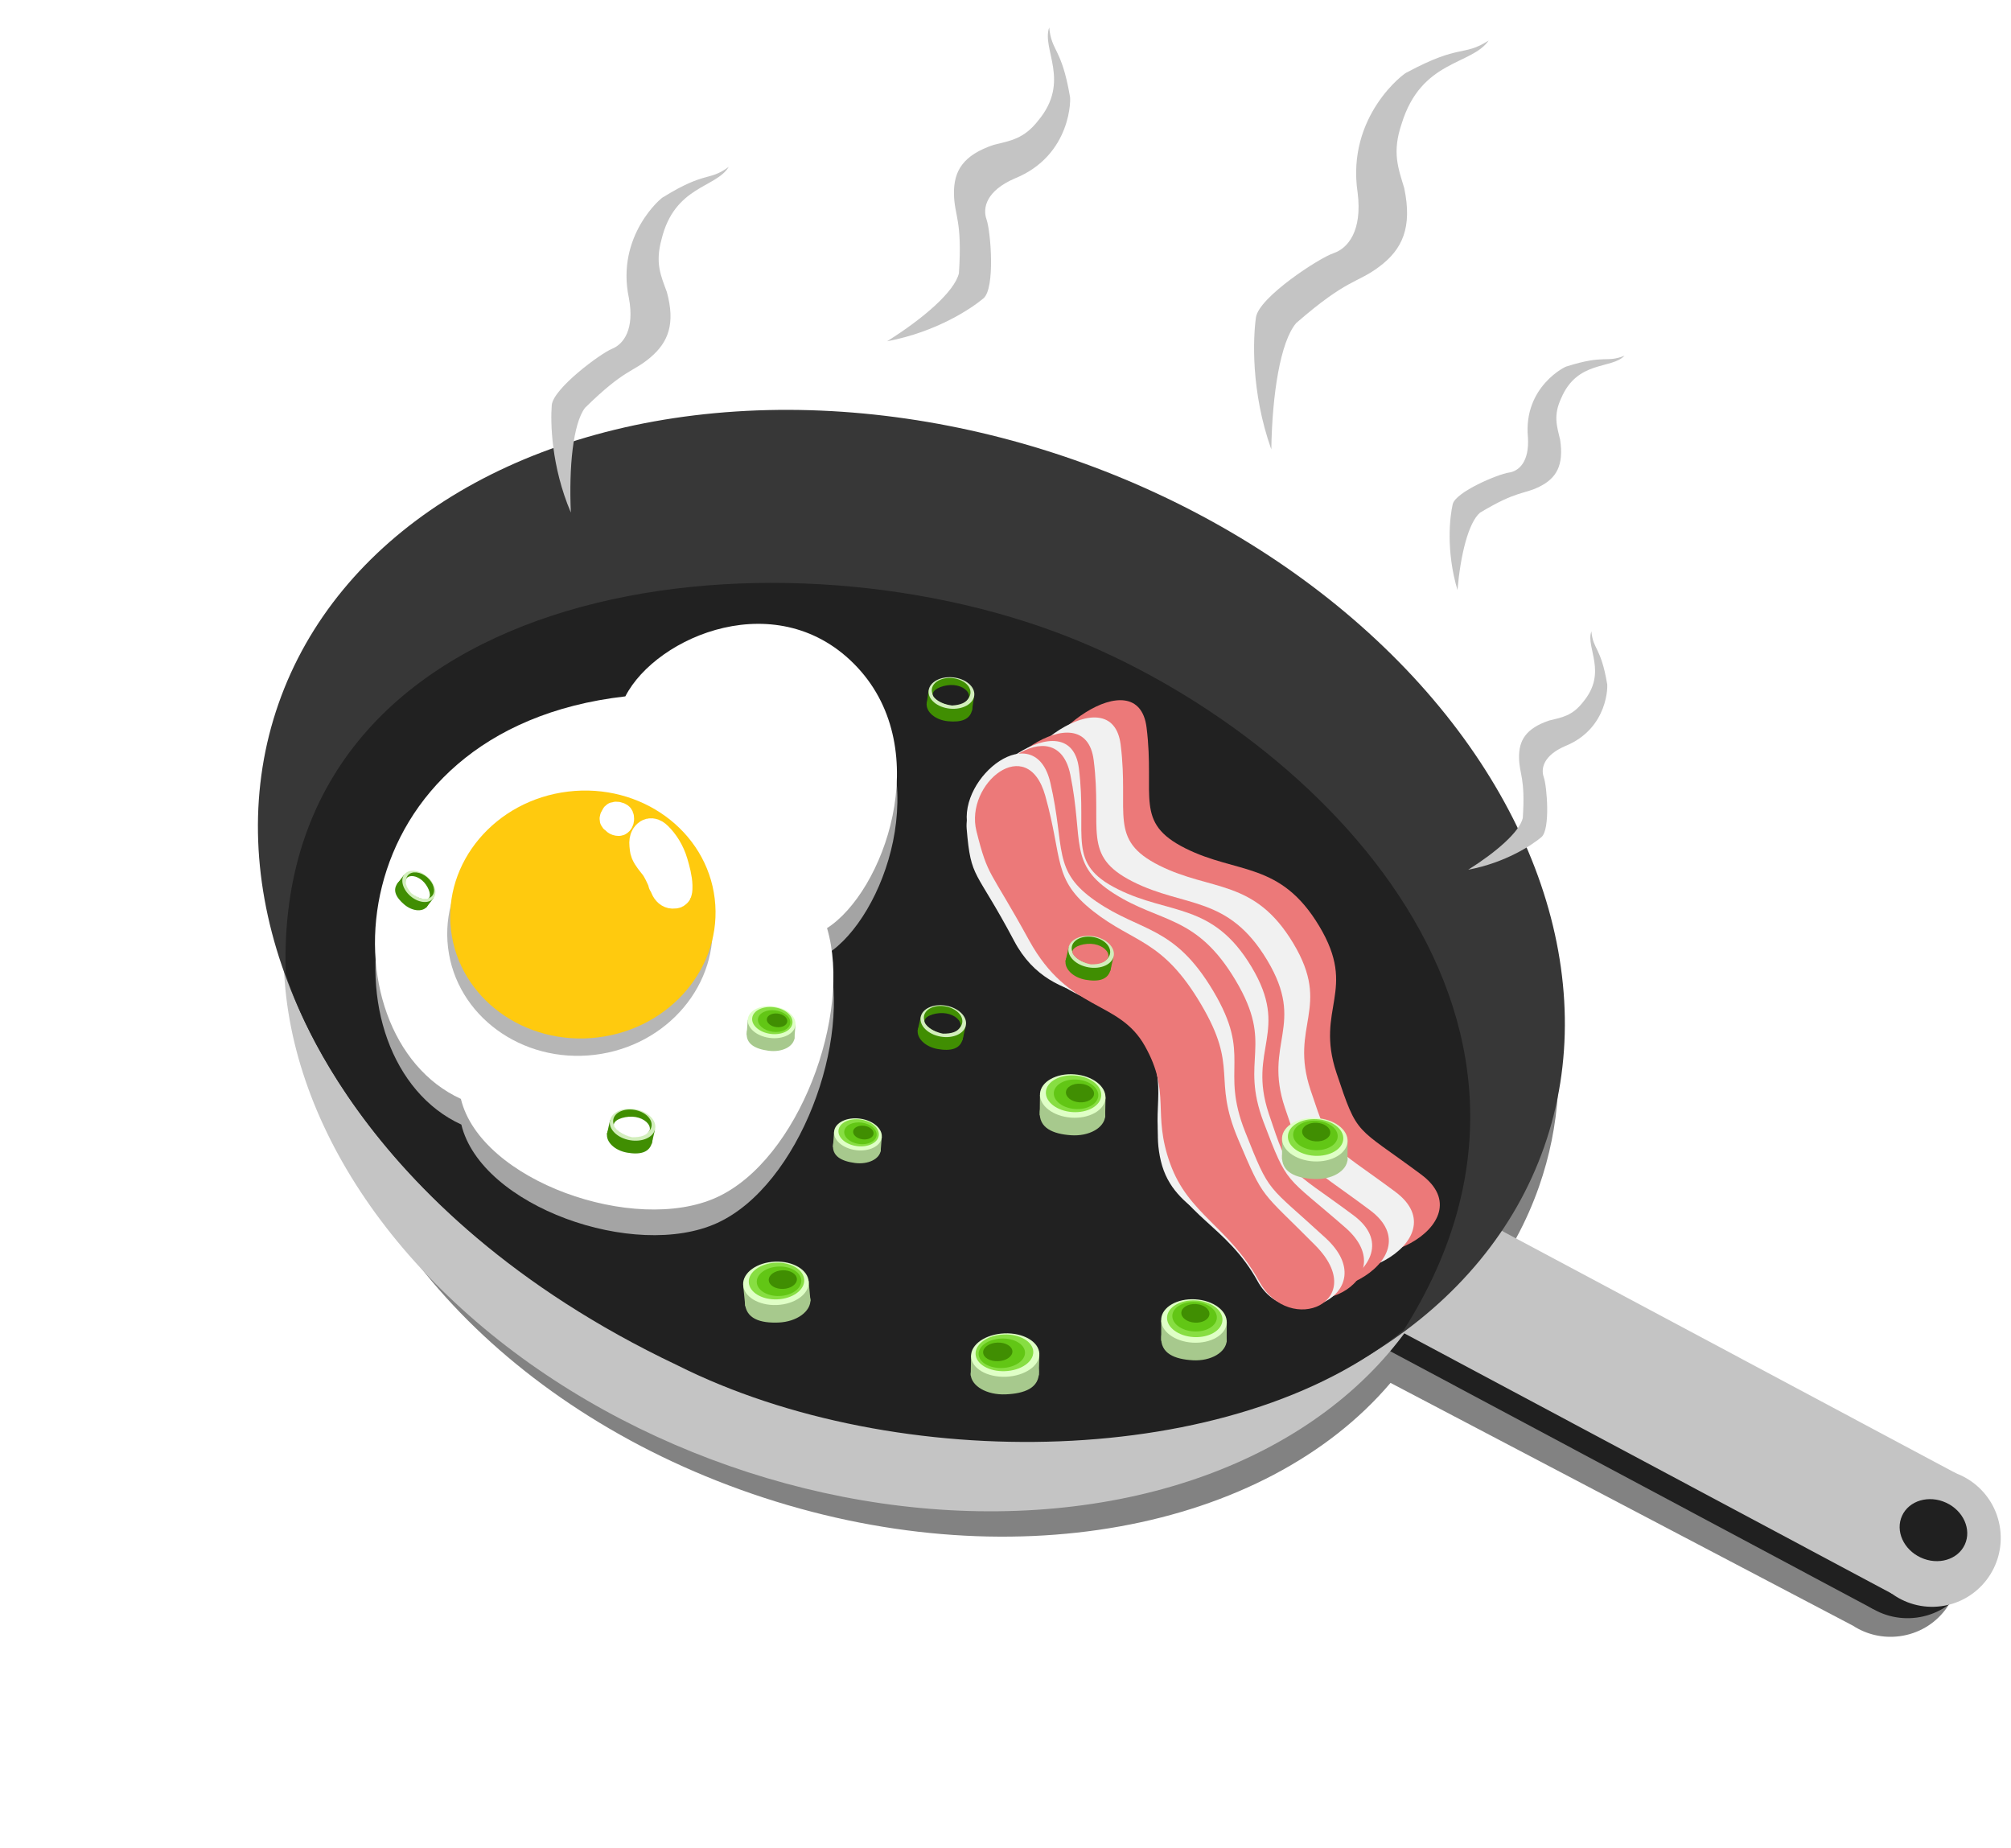 <svg width="246" height="226" viewBox="0 0 246 226" fill="none" xmlns="http://www.w3.org/2000/svg">
<path fill-rule="evenodd" clip-rule="evenodd" d="M181.974 156.856C184.633 153.326 186.754 149.424 188.246 145.179C198.805 115.138 173.848 79.275 132.503 65.078C91.158 50.88 49.082 63.724 38.523 93.766C34.959 103.908 35.442 114.714 39.238 125.126C40.464 148.37 61.23 172.135 91.985 182.696C123.153 193.399 154.779 187.174 170.099 169.138L226.673 198.838C228.296 199.894 230.304 200.398 232.389 200.12C236.949 199.511 240.15 195.391 239.539 190.916C239.157 188.115 237.371 185.839 234.97 184.678L181.974 156.856Z" fill="black" fill-opacity="0.49"/>
<rect x="174.791" y="148.382" width="70.8" height="17.12" transform="rotate(28.093 174.791 148.382)" fill="#202020"/>
<ellipse cx="233.367" cy="189.532" rx="8.446" ry="8.385" transform="rotate(-7.567 233.367 189.532)" fill="#202020"/>
<ellipse cx="236.348" cy="188.096" rx="8.397" ry="8.429" transform="rotate(-7.567 236.348 188.096)" fill="#C4C4C4"/>
<rect x="177.709" y="147.334" width="69.863" height="16.681" transform="rotate(28.093 177.709 147.334)" fill="#C4C4C4"/>
<ellipse cx="236.513" cy="187.148" rx="4.223" ry="3.695" transform="rotate(24.737 236.513 187.148)" fill="#202020"/>
<ellipse cx="107.273" cy="127.632" rx="74.459" ry="54.73" transform="rotate(19.278 107.273 127.632)" fill="#C4C4C4"/>
<ellipse cx="111.488" cy="113.15" rx="82.017" ry="60.286" transform="rotate(19.278 111.488 113.15)" fill="#373737"/>
<path d="M171.747 162.633C151.122 179.751 109.678 180.463 82.858 166.985C42.505 147.848 34.95 119.03 34.95 119.03C33.472 71.83 91.861 63.565 128.984 77.249C159.782 88.601 196.394 123.678 171.747 162.633Z" fill="#212121"/>
<path d="M104.94 84.766C95.398 74.54 80.361 80.899 76.552 88.312C41.034 92.358 39.401 129.751 56.434 137.543C58.851 147.572 77.682 154.175 87.728 149.585C97.773 144.996 104.346 127.125 101.223 116.657C108.115 112.258 114.481 94.992 104.94 84.766Z" fill="#A4A4A4"/>
<path d="M104.885 81.626C95.343 71.4 80.306 77.759 76.496 85.172C40.979 89.218 39.346 126.611 56.379 134.403C58.796 144.432 77.627 151.035 87.672 146.446C97.718 141.856 104.291 123.985 101.168 113.517C108.06 109.118 114.426 91.852 104.885 81.626Z" fill="white"/>
<ellipse cx="70.938" cy="113.977" rx="16.244" ry="15.144" transform="rotate(173.135 70.938 113.977)" fill="#A4A4A4" fill-opacity="0.8"/>
<ellipse cx="71.302" cy="111.851" rx="16.244" ry="15.144" transform="rotate(173.135 71.302 111.851)" fill="#FFCA0E"/>
<path d="M75.031 99.795C74.897 99.918 74.823 100.061 74.852 100.221C74.865 100.293 74.907 100.329 74.972 100.372C75.06 100.431 75.114 100.516 75.197 100.579C75.34 100.687 75.484 100.738 75.683 100.742C75.925 100.747 76.053 100.412 76.062 100.263C76.072 100.111 76.083 99.837 75.93 99.724C75.733 99.579 75.427 99.504 75.157 99.588C75.055 99.62 74.907 99.869 75.085 99.845" stroke="white" stroke-width="3" stroke-linecap="round" stroke-linejoin="round"/>
<path d="M81.294 107.857C80.976 107.128 80.646 106.373 80.228 105.808C79.868 105.32 79.413 104.864 79.138 104.206C79.038 103.969 79.019 103.583 78.99 103.318C78.956 102.998 79.005 102.635 79.13 102.434C79.466 101.898 79.889 102.026 80.319 102.453C81.06 103.19 81.769 104.24 82.165 105.601C82.416 106.462 82.681 107.415 82.708 108.346C82.714 108.532 82.71 108.892 82.652 109.042C82.61 109.149 82.455 109.119 82.387 109.128C82.117 109.164 81.825 109.019 81.61 108.624C81.493 108.409 81.428 108.114 81.28 107.96" stroke="white" stroke-width="4" stroke-linecap="round" stroke-linejoin="round"/>
<path d="M126.53 96.367C126.002 90.033 139.2 80.53 140.256 88.977C141.311 97.423 138.672 100.59 145.007 103.758C151.342 106.926 156.621 105.342 161.372 113.26C166.123 121.179 160.844 123.29 163.483 131.209C166.123 139.128 165.739 137.618 173.849 143.652C181.96 149.686 166.123 157.604 162.428 150.741C158.732 143.878 151.869 143.652 150.286 137.016C148.702 130.38 152.925 126.986 149.758 121.179C146.591 115.372 137.088 119.067 132.337 110.093C127.586 101.118 127.058 102.702 126.53 96.367Z" fill="#EC7979"/>
<path d="M123.363 98.479C122.835 92.144 136.033 82.642 137.088 91.088C138.144 99.535 135.505 102.702 141.839 105.87C148.174 109.037 153.453 107.453 158.204 115.372C162.955 123.29 157.677 125.402 160.316 133.321C162.955 141.239 162.571 139.73 170.682 145.764C178.793 151.797 162.955 159.716 159.26 152.853C155.565 145.99 148.702 145.764 147.118 139.127C145.535 132.491 149.758 129.097 146.591 123.29C143.423 117.484 133.921 121.179 129.17 112.204C124.419 103.23 123.891 104.813 123.363 98.479Z" fill="#F1F1F1"/>
<path d="M120.06 100.357C119.513 93.989 132.705 84.477 133.787 92.969C134.87 101.462 132.235 104.638 138.59 107.84C144.945 111.042 150.228 109.466 155.011 117.438C159.793 125.411 154.512 127.518 157.179 135.484C159.846 143.451 159.457 141.933 167.599 148.021C175.741 154.109 159.9 162.021 156.179 155.113C152.457 148.204 145.582 147.956 143.976 141.282C142.37 134.608 146.59 131.209 143.4 125.363C140.21 119.517 130.703 123.203 125.917 114.169C121.132 105.136 120.608 106.726 120.06 100.357Z" fill="#EC7979"/>
<path d="M118.25 101.358C117.722 95.023 130.92 85.52 131.976 93.967C133.032 102.414 130.392 105.581 136.727 108.749C143.062 111.916 148.341 110.332 153.092 118.251C157.843 126.169 152.564 128.281 155.204 136.2C157.843 144.118 157.459 142.609 165.57 148.643C173.68 154.676 157.843 162.595 154.148 155.732C150.453 148.869 143.59 148.643 142.006 142.006C140.422 135.37 144.646 131.976 141.478 126.169C138.311 120.362 128.808 124.058 124.057 115.083C119.306 106.109 118.778 107.692 118.25 101.358Z" fill="#F1F1F1"/>
<path d="M119.895 100.571C118.869 94.461 129.261 86.567 130.93 94.747C132.599 102.926 130.636 105.718 136.327 109.325C142.018 112.933 146.377 111.897 151.15 119.908C155.922 127.918 151.612 129.459 154.584 137.278C157.555 145.096 157.09 143.617 164.557 150.129C172.024 156.641 159.236 162.779 155.46 155.875C151.684 148.971 145.81 148.13 143.855 141.634C141.901 135.139 145.194 132.275 141.964 126.43C138.734 120.584 130.966 123.256 126.097 114.235C121.228 105.214 120.922 106.682 119.895 100.571Z" fill="#EC7979"/>
<path d="M118.358 101.033C117.161 94.992 126.607 87.639 128.487 95.736C130.367 103.834 128.632 106.5 134.11 110.261C139.588 114.023 143.638 113.173 148.423 121.224C153.208 129.275 149.224 130.622 152.312 138.415C155.4 146.208 154.907 144.737 162.162 151.42C169.417 158.102 157.656 163.639 153.848 156.713C150.04 149.788 144.497 148.736 142.414 142.282C140.331 135.828 143.31 133.142 140.056 127.277C136.801 121.412 129.615 123.737 124.701 114.691C119.787 105.644 119.556 107.074 118.358 101.033Z" fill="#F1F1F1"/>
<g filter="url(#filter0_i)">
<path d="M117.445 102.646C115.992 96.85 123.68 90.543 125.866 98.332C128.053 106.121 126.731 108.523 131.741 112.458C136.75 116.392 140.204 115.867 144.907 123.81C149.61 131.754 146.247 132.755 149.46 140.338C152.674 147.922 152.145 146.497 158.897 153.316C165.648 160.135 155.828 164.565 152.05 157.752C148.271 150.94 143.392 149.564 141.142 143.316C138.892 137.068 141.292 134.732 138.066 128.961C134.84 123.189 128.768 124.896 123.884 116.001C119.001 107.106 118.899 108.443 117.445 102.646Z" fill="#EC7979"/>
</g>
<path d="M90.918 157.275L98.92 156.665L99.144 159.141L91.166 159.76L90.918 157.275Z" fill="#A7C98D"/>
<path d="M99.14 158.944C99.199 160.409 97.45 161.668 95.234 161.757C93.018 161.845 91.198 161.316 91.116 159.264C91.058 157.799 92.807 156.54 95.023 156.452C97.239 156.364 98.965 157.535 99.14 158.944Z" fill="#A7C98D"/>
<ellipse cx="94.917" cy="156.96" rx="4.015" ry="2.655" transform="rotate(-2.279 94.917 156.96)" fill="#DFFFC6"/>
<ellipse cx="94.988" cy="156.68" rx="3.394" ry="2.244" transform="rotate(-2.279 94.988 156.68)" fill="#87DE42"/>
<ellipse cx="95.299" cy="156.71" rx="2.727" ry="1.803" transform="rotate(-2.279 95.299 156.71)" fill="#62C615"/>
<ellipse cx="95.76" cy="156.504" rx="1.722" ry="1.139" transform="rotate(-2.279 95.76 156.504)" fill="#408E02"/>
<path d="M127.14 165.721L118.786 165.767L118.747 168.253L127.077 168.219L127.14 165.721Z" fill="#A7C98D"/>
<path d="M118.736 168.057C118.79 169.522 120.705 170.634 123.012 170.541C125.319 170.448 127.166 169.772 127.09 167.72C127.036 166.255 125.122 165.143 122.815 165.236C120.508 165.329 118.807 166.637 118.736 168.057Z" fill="#A7C98D"/>
<ellipse rx="4.181" ry="2.655" transform="matrix(-0.999 0.04 0.037 0.999 122.964 165.734)" fill="#DFFFC6"/>
<ellipse rx="3.533" ry="2.244" transform="matrix(-0.999 0.04 0.037 0.999 122.869 165.461)" fill="#87DE42"/>
<ellipse rx="2.839" ry="1.803" transform="matrix(-0.999 0.04 0.037 0.999 122.549 165.516)" fill="#62C615"/>
<ellipse rx="1.793" ry="1.139" transform="matrix(-0.999 0.04 0.037 0.999 122.054 165.348)" fill="#408E02"/>
<path d="M127.215 133.919L135.236 134.193L135.187 136.678L127.189 136.417L127.215 133.919Z" fill="#A7C98D"/>
<path d="M135.204 136.483C135.101 137.945 133.224 139.004 131.012 138.849C128.8 138.693 127.049 137.967 127.193 135.919C127.296 134.456 129.173 133.397 131.385 133.553C133.597 133.709 135.185 135.063 135.204 136.483Z" fill="#A7C98D"/>
<ellipse cx="131.224" cy="134.047" rx="4.015" ry="2.655" transform="rotate(4.029 131.224 134.047)" fill="#DFFFC6"/>
<ellipse cx="131.326" cy="133.776" rx="3.394" ry="2.244" transform="rotate(4.029 131.326 133.776)" fill="#87DE42"/>
<ellipse cx="131.631" cy="133.84" rx="2.727" ry="1.803" transform="rotate(4.029 131.631 133.84)" fill="#62C615"/>
<ellipse cx="132.112" cy="133.686" rx="1.722" ry="1.139" transform="rotate(4.029 132.112 133.686)" fill="#408E02"/>
<path d="M118.134 125.485L112.641 124.314L112.248 126.07L117.723 127.247L118.134 125.485Z" fill="#408E02"/>
<path d="M112.273 125.925C112.092 126.972 113.185 128.037 114.713 128.305C116.241 128.573 117.554 128.361 117.807 126.895C117.987 125.849 116.895 124.783 115.367 124.515C113.838 124.247 112.529 124.929 112.273 125.925Z" fill="#408E02"/>
<ellipse rx="2.809" ry="1.923" transform="matrix(-0.985 -0.172 -0.17 0.985 115.39 124.891)" fill="#D2EEBC"/>
<ellipse rx="2.374" ry="1.625" transform="matrix(-0.985 -0.173 -0.17 0.985 115.369 124.683)" fill="#408E02"/>
<path d="M113.096 124.842C113.037 125.329 114.027 126.171 115.35 126.422C116.393 126.435 117.187 126.212 117.497 125.527C117.614 124.845 116.843 124.141 115.775 123.954C114.707 123.766 113.213 124.161 113.096 124.842Z" fill="#202020"/>
<path d="M119.168 85.144L113.603 84.392L113.344 86.173L118.892 86.932L119.168 85.144Z" fill="#408E02"/>
<path d="M113.358 86.027C113.257 87.084 114.427 88.064 115.971 88.215C117.515 88.366 118.808 88.056 118.949 86.575C119.05 85.517 117.88 84.538 116.336 84.386C114.792 84.235 113.538 85.014 113.358 86.027Z" fill="#408E02"/>
<ellipse rx="2.809" ry="1.923" transform="matrix(-0.995 -0.097 -0.095 0.995 116.388 84.76)" fill="#D2EEBC"/>
<ellipse rx="2.374" ry="1.625" transform="matrix(-0.995 -0.098 -0.095 0.996 116.351 84.553)" fill="#408E02"/>
<path d="M114.096 84.885C114.074 85.375 115.125 86.138 116.463 86.288C117.505 86.223 118.28 85.94 118.537 85.233C118.602 84.545 117.78 83.901 116.701 83.795C115.621 83.69 114.162 84.196 114.096 84.885Z" fill="#202020"/>
<path d="M136.218 117.011L130.726 115.84L130.332 117.597L135.807 118.773L136.218 117.011Z" fill="#408E02"/>
<path d="M130.357 117.452C130.177 118.498 131.269 119.564 132.798 119.832C134.326 120.1 135.639 119.888 135.891 118.422C136.072 117.375 134.979 116.31 133.451 116.042C131.923 115.774 130.613 116.456 130.357 117.452Z" fill="#408E02"/>
<ellipse rx="2.809" ry="1.923" transform="matrix(-0.985 -0.172 -0.17 0.985 133.475 116.418)" fill="#D2EEBC"/>
<ellipse rx="2.374" ry="1.625" transform="matrix(-0.985 -0.173 -0.17 0.985 133.453 116.209)" fill="#408E02"/>
<path d="M131.18 116.369C131.121 116.856 132.111 117.697 133.434 117.948C134.478 117.962 135.272 117.738 135.581 117.053C135.699 116.372 134.928 115.668 133.859 115.48C132.791 115.293 131.298 115.688 131.18 116.369Z" fill="#EC7979"/>
<path d="M80.125 138.155L74.632 136.983L74.239 138.74L79.713 139.916L80.125 138.155Z" fill="#408E02"/>
<path d="M74.264 138.595C74.083 139.642 75.176 140.707 76.704 140.975C78.232 141.243 79.545 141.031 79.798 139.565C79.978 138.518 78.886 137.453 77.358 137.185C75.829 136.917 74.52 137.599 74.264 138.595Z" fill="#408E02"/>
<ellipse rx="2.809" ry="1.923" transform="matrix(-0.985 -0.172 -0.17 0.985 77.381 137.561)" fill="#D2EEBC"/>
<ellipse rx="2.374" ry="1.625" transform="matrix(-0.985 -0.173 -0.17 0.985 77.36 137.352)" fill="#408E02"/>
<path d="M75.087 137.512C75.028 137.999 76.018 138.84 77.341 139.091C78.385 139.105 79.178 138.882 79.488 138.196C79.605 137.515 78.835 136.811 77.766 136.623C76.698 136.436 75.204 136.831 75.087 137.512Z" fill="white"/>
<path d="M49.437 106.984L53.036 109.845L52.131 111.009L48.538 108.161L49.437 106.984Z" fill="#408E02"/>
<path d="M52.21 110.917C51.642 111.576 50.4 111.44 49.435 110.614C48.471 109.788 47.921 108.848 48.716 107.925C49.283 107.266 50.525 107.402 51.49 108.228C52.455 109.054 52.706 110.237 52.21 110.917Z" fill="#408E02"/>
<ellipse rx="2.3" ry="1.574" transform="matrix(0.759 0.651 -0.652 0.758 51.24 108.409)" fill="#D2EEBC"/>
<ellipse rx="1.944" ry="1.331" transform="matrix(0.76 0.65 -0.653 0.758 51.383 108.313)" fill="#408E02"/>
<path d="M52.466 109.834C52.189 110.124 51.142 109.937 50.294 109.231C49.742 108.579 49.47 107.961 49.742 107.408C50.112 106.979 50.958 107.1 51.633 107.678C52.307 108.255 52.835 109.405 52.466 109.834Z" fill="white"/>
<path d="M142.043 161.495L150.067 161.659L150.052 164.144L142.051 163.993L142.043 161.495Z" fill="#A7C98D"/>
<path d="M150.066 163.948C149.983 165.412 148.121 166.497 145.907 166.371C143.693 166.246 141.933 165.544 142.049 163.494C142.132 162.03 143.994 160.945 146.208 161.071C148.422 161.196 150.028 162.529 150.066 163.948Z" fill="#A7C98D"/>
<ellipse cx="146.054" cy="161.567" rx="4.015" ry="2.655" transform="rotate(3.246 146.054 161.567)" fill="#DFFFC6"/>
<ellipse cx="146.151" cy="161.295" rx="3.394" ry="2.244" transform="rotate(3.246 146.151 161.295)" fill="#87DE42"/>
<path d="M148.854 161.2C148.797 162.194 147.532 162.931 146.029 162.846C144.525 162.761 143.352 161.886 143.408 160.892C143.465 159.897 144.729 159.161 146.233 159.246C147.737 159.331 148.91 160.206 148.854 161.2Z" fill="#62C615"/>
<path d="M147.947 160.731C147.912 161.359 147.113 161.824 146.163 161.77C145.213 161.716 144.472 161.164 144.508 160.536C144.544 159.908 145.342 159.442 146.292 159.496C147.242 159.55 147.983 160.103 147.947 160.731Z" fill="#408E02"/>
<path d="M156.825 139.323L164.848 139.487L164.833 141.972L156.832 141.821L156.825 139.323Z" fill="#A7C98D"/>
<path d="M164.848 141.776C164.765 143.24 162.903 144.325 160.689 144.199C158.475 144.074 156.714 143.372 156.83 141.322C156.913 139.858 158.775 138.773 160.989 138.899C163.203 139.024 164.809 140.357 164.848 141.776Z" fill="#A7C98D"/>
<ellipse cx="160.835" cy="139.395" rx="4.015" ry="2.655" transform="rotate(3.246 160.835 139.395)" fill="#DFFFC6"/>
<ellipse cx="160.933" cy="139.123" rx="3.394" ry="2.244" transform="rotate(3.246 160.933 139.123)" fill="#87DE42"/>
<path d="M163.635 139.029C163.579 140.023 162.314 140.759 160.81 140.674C159.306 140.589 158.133 139.714 158.19 138.72C158.246 137.726 159.511 136.989 161.014 137.074C162.518 137.16 163.691 138.035 163.635 139.029Z" fill="#62C615"/>
<path d="M162.729 138.559C162.693 139.187 161.894 139.652 160.945 139.598C159.995 139.544 159.254 138.992 159.289 138.364C159.325 137.736 160.124 137.271 161.073 137.325C162.023 137.378 162.764 137.931 162.729 138.559Z" fill="#408E02"/>
<path d="M102.026 138.468L107.871 139.035L107.722 140.847L101.893 140.291L102.026 138.468Z" fill="#A7C98D"/>
<path d="M107.743 140.705C107.601 141.768 106.182 142.456 104.574 142.241C102.966 142.026 101.72 141.416 101.919 139.927C102.061 138.863 103.48 138.176 105.088 138.391C106.697 138.605 107.794 139.667 107.743 140.705Z" fill="#A7C98D"/>
<ellipse cx="104.948" cy="138.744" rx="2.938" ry="1.942" transform="rotate(7.612 104.948 138.744)" fill="#DFFFC6"/>
<ellipse cx="105.035" cy="138.551" rx="2.483" ry="1.642" transform="rotate(7.612 105.035 138.551)" fill="#87DE42"/>
<ellipse cx="105.255" cy="138.612" rx="1.995" ry="1.319" transform="rotate(7.612 105.255 138.612)" fill="#62C615"/>
<ellipse cx="105.613" cy="138.521" rx="1.26" ry="0.833" transform="rotate(7.612 105.613 138.521)" fill="#408E02"/>
<path d="M91.469 124.742L97.313 125.309L97.164 127.122L91.335 126.565L91.469 124.742Z" fill="#A7C98D"/>
<path d="M97.185 126.979C97.043 128.043 95.624 128.73 94.016 128.515C92.408 128.3 91.162 127.69 91.361 126.201C91.503 125.138 92.922 124.45 94.531 124.665C96.139 124.88 97.236 125.941 97.185 126.979Z" fill="#A7C98D"/>
<ellipse cx="94.391" cy="125.018" rx="2.938" ry="1.942" transform="rotate(7.612 94.391 125.018)" fill="#DFFFC6"/>
<ellipse cx="94.477" cy="124.825" rx="2.483" ry="1.642" transform="rotate(7.612 94.477 124.825)" fill="#87DE42"/>
<ellipse cx="94.697" cy="124.886" rx="1.995" ry="1.319" transform="rotate(7.612 94.697 124.886)" fill="#62C615"/>
<ellipse cx="95.055" cy="124.795" rx="1.26" ry="0.833" transform="rotate(7.612 95.055 124.795)" fill="#408E02"/>
<path d="M172.123 8.845C178.711 5.308 178.942 6.971 182.106 4.956C180 8 173.864 7.287 171.457 15.142C170.273 18.631 171.027 20.517 171.776 23.009C172.785 27.832 171.544 30.5 168.736 32.607C165.927 34.715 164.916 33.986 158.555 39.517C156.625 41.793 155.625 48.194 155.516 54.968C152.986 47.862 153.288 41.274 153.639 38.816C153.989 36.358 161.361 31.556 163.117 30.971C164.873 30.384 166.667 28.263 166.076 23.571C164.661 14.147 171.928 8.799 172.123 8.845Z" fill="#C4C4C4"/>
<path d="M196.588 83.594C195.816 79.088 194.879 79.479 194.67 77.219C193.943 79.246 196.701 82.212 193.644 85.873C192.331 87.558 191.077 87.746 189.517 88.123C186.669 89.08 185.796 90.543 185.82 92.648C185.844 94.752 186.61 95.053 186.279 100.053C185.874 101.754 183.008 104.238 179.604 106.374C184.207 105.506 187.441 103.326 188.555 102.39C189.669 101.453 189.234 96.152 188.846 95.061C188.459 93.97 188.838 92.388 191.456 91.254C196.804 89.094 196.688 83.681 196.588 83.594Z" fill="#C4C4C4"/>
<path d="M191.698 44.8C196.376 43.328 196.462 44.413 198.722 43.505C197.143 45.192 192.961 44.014 190.967 48.725C190.003 50.805 190.438 52.093 190.844 53.766C191.327 56.953 190.359 58.503 188.339 59.512C186.319 60.521 185.656 59.938 181.048 62.704C179.623 63.924 178.659 67.877 178.289 72.172C176.861 67.354 177.355 63.2 177.703 61.678C178.05 60.156 183.321 57.973 184.552 57.807C185.783 57.642 187.107 56.505 186.905 53.451C186.344 47.29 191.566 44.747 191.698 44.8Z" fill="#C4C4C4"/>
<path d="M130.873 11.751C129.856 5.82 128.624 6.334 128.347 3.358C127.391 6.027 131.022 9.932 126.997 14.751C125.269 16.97 123.618 17.217 121.564 17.713C117.815 18.973 116.665 20.899 116.697 23.67C116.729 26.441 117.737 26.837 117.302 33.419C116.769 35.658 112.995 38.928 108.514 41.74C114.574 40.597 118.832 37.727 120.298 36.495C121.765 35.261 121.191 28.284 120.682 26.847C120.172 25.411 120.671 23.328 124.117 21.835C131.157 18.992 131.004 11.865 130.873 11.751Z" fill="#C4C4C4"/>
<path d="M81.158 24.093C86.38 20.87 86.651 22.221 89.142 20.414C87.568 23.011 82.507 22.73 80.923 29.283C80.126 32.199 80.836 33.707 81.573 35.711C82.637 39.612 81.752 41.858 79.556 43.723C77.359 45.588 76.495 45.041 71.558 49.885C70.089 51.845 69.586 57.137 69.831 62.691C67.407 56.996 67.33 51.584 67.496 49.554C67.662 47.523 73.464 43.226 74.873 42.66C76.282 42.093 77.647 40.267 76.931 36.453C75.307 28.803 80.996 24.064 81.158 24.093Z" fill="#C4C4C4"/>
<defs>
<filter id="filter0_i" x="114.027" y="91.856" width="50.522" height="72.982" filterUnits="userSpaceOnUse" color-interpolation-filters="sRGB">
<feFlood flood-opacity="0" result="BackgroundImageFix"/>
<feBlend mode="normal" in="SourceGraphic" in2="BackgroundImageFix" result="shape"/>
<feColorMatrix in="SourceAlpha" type="matrix" values="0 0 0 0 0 0 0 0 0 0 0 0 0 0 0 0 0 0 127 0" result="hardAlpha"/>
<feOffset dx="2" dy="-1"/>
<feComposite in2="hardAlpha" operator="arithmetic" k2="-1" k3="1"/>
<feColorMatrix type="matrix" values="0 0 0 0 0 0 0 0 0 0 0 0 0 0 0 0 0 0 0.28 0"/>
<feBlend mode="normal" in2="shape" result="effect1_innerShadow"/>
</filter>
</defs>
</svg>
